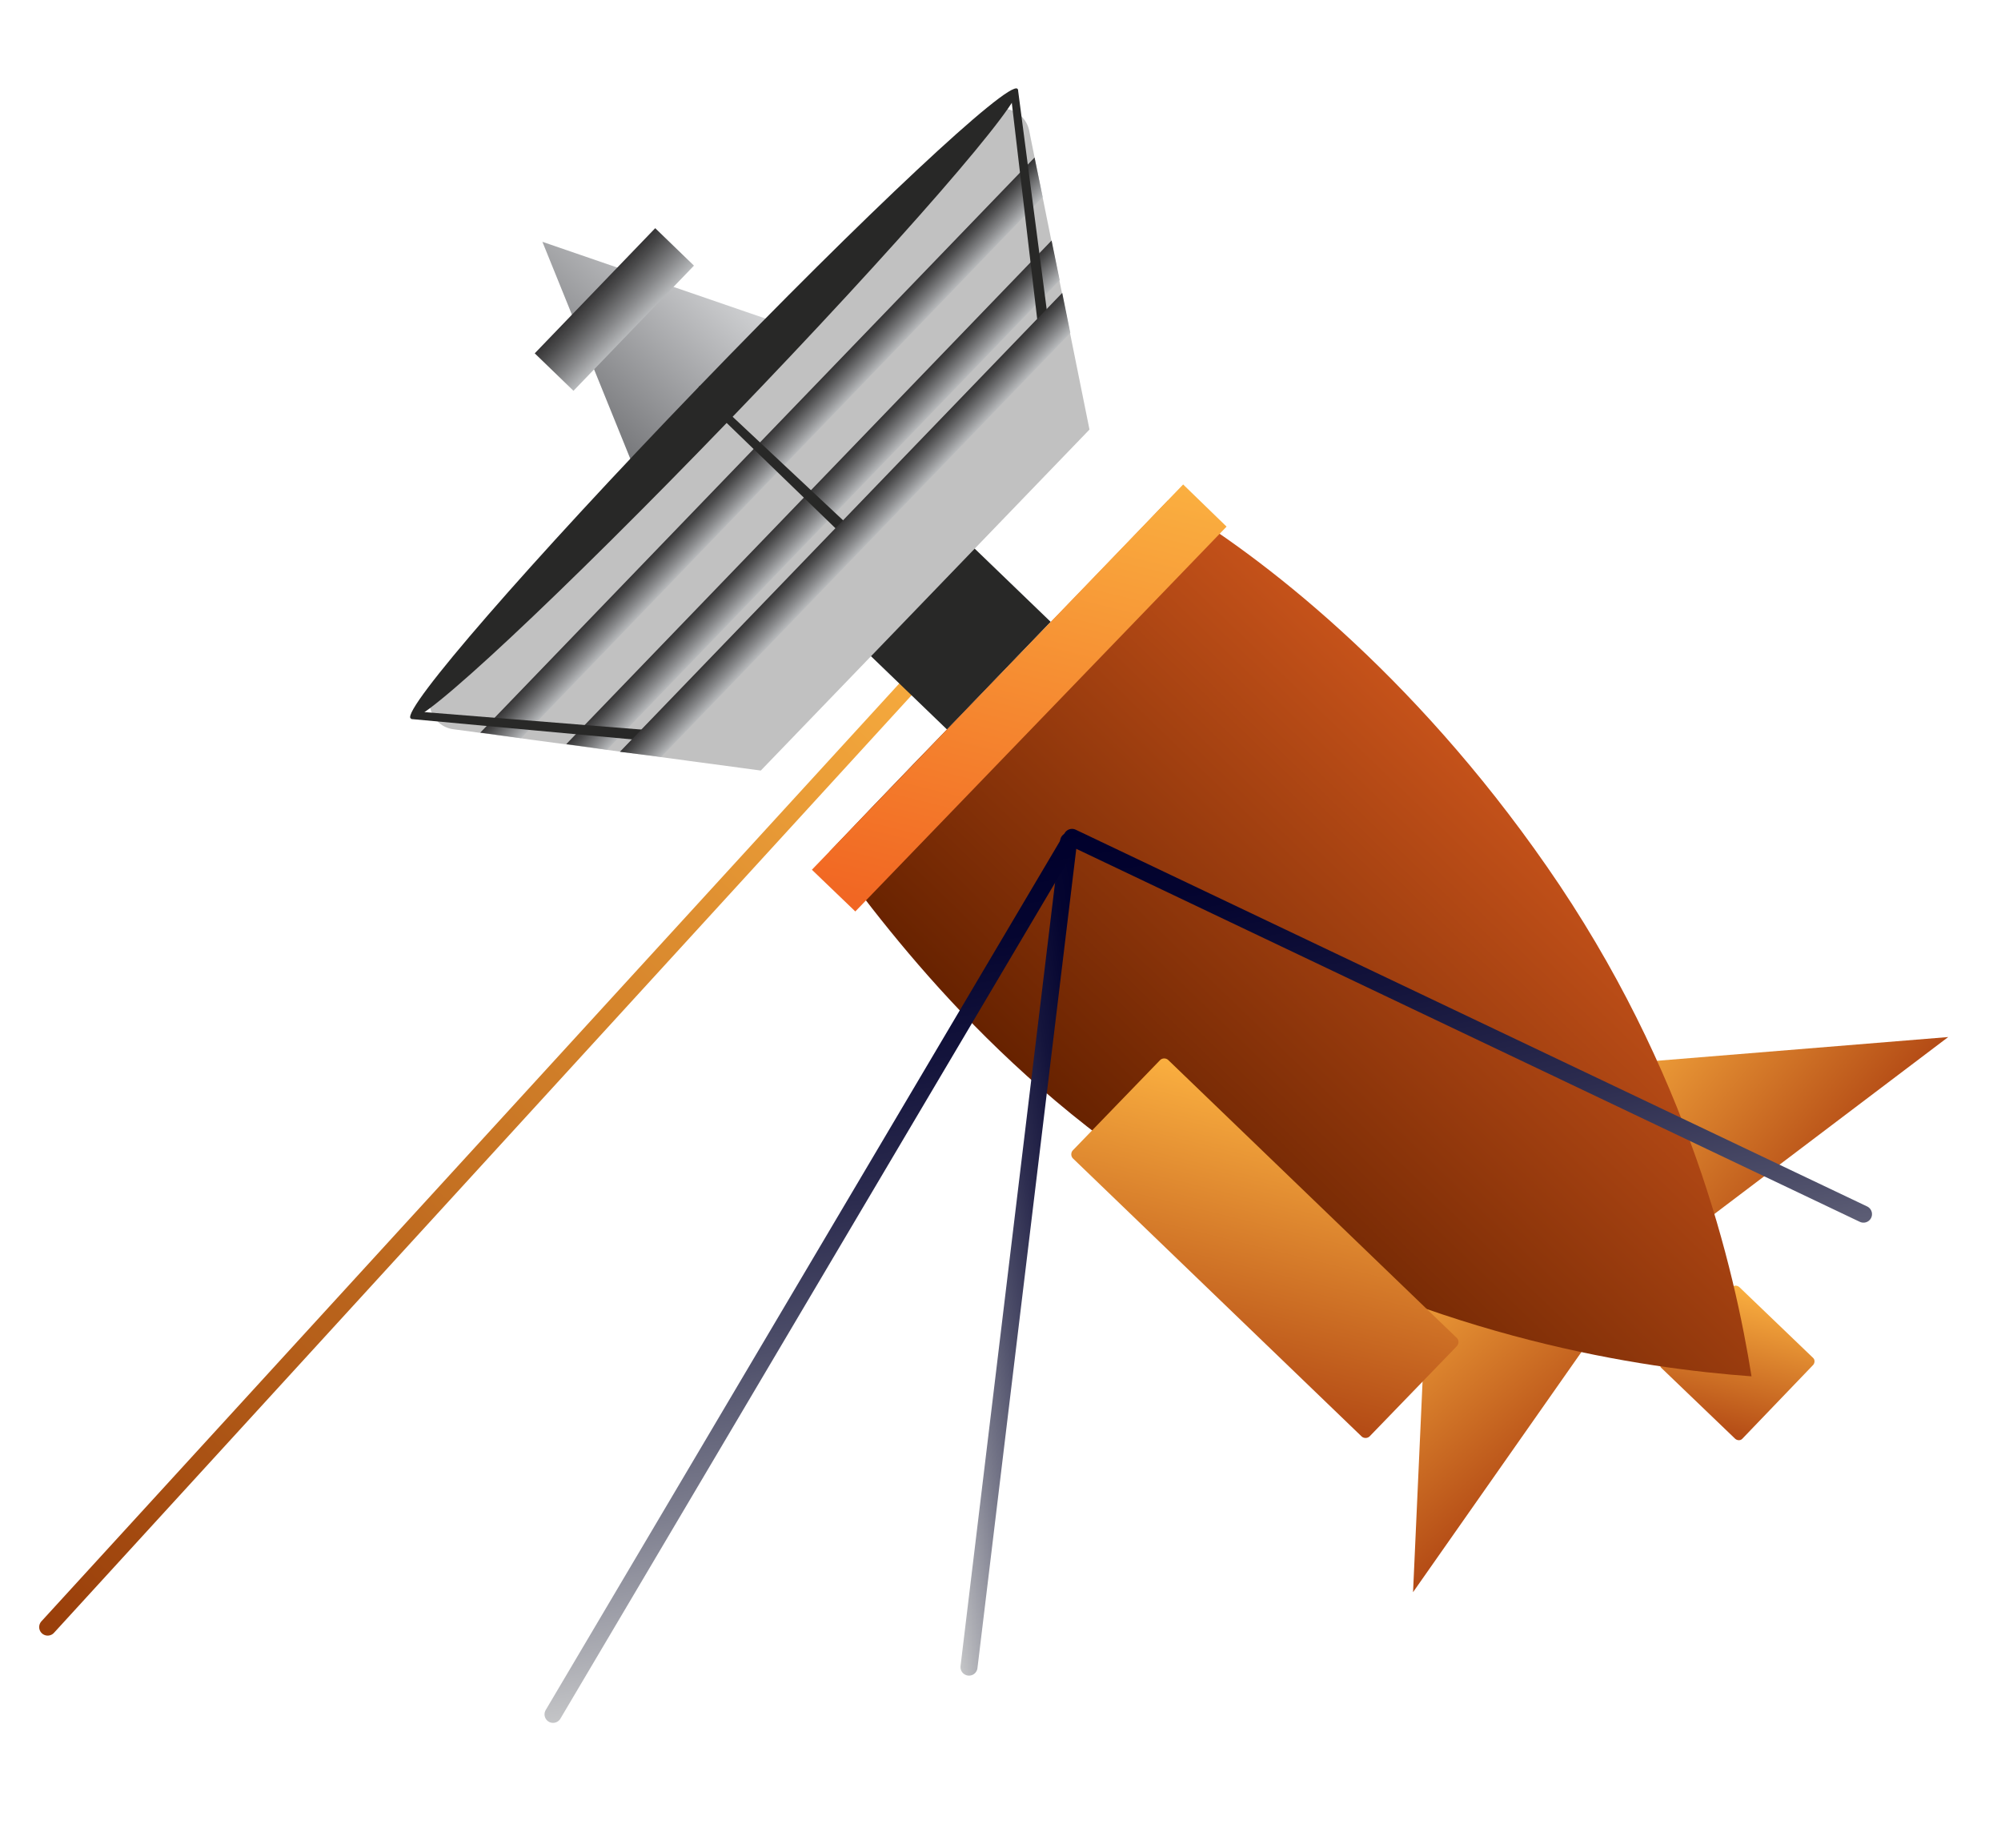 <svg width="470" height="434" viewBox="0 0 470 434" fill="none" xmlns="http://www.w3.org/2000/svg">
<g id="Satellite">
<g id="satantenna">
<path id="Vector" d="M223.4 150.2L11.2 382.2" stroke="url(#paint0_linear_2_42)" stroke-width="4" stroke-miterlimit="10" stroke-linecap="round"/>
</g>
<g id="satbody">
<path id="Vector_2" d="M425.9 320.6L409.2 338C408.8 338.4 408.1 338.4 407.6 338L390.2 321.3C389.8 320.9 389.8 320.2 390.2 319.7L406.9 302.3C407.3 301.9 408 301.9 408.5 302.3L425.9 319C426.3 319.4 426.3 320.1 425.9 320.6Z" fill="url(#paint1_linear_2_42)"/>
<path id="Vector_3" d="M386.9 297.1L369.3 250.8L457.6 243.6L386.9 297.1Z" fill="url(#paint2_linear_2_42)"/>
<path id="Vector_4" d="M382.8 301.4L335.9 285.4L331.9 374L382.8 301.4Z" fill="url(#paint3_linear_2_42)"/>
<path id="Vector_5" d="M127.4 56.8L149.6 111.6L183.8 76.2L127.4 56.8Z" fill="url(#paint4_linear_2_42)"/>
<path id="Vector_6" d="M194.8 200.1C221.2 172.3 247.8 145.4 274.3 117.6C296 130.3 331.7 158 363.3 203.5C396.7 251.5 407.4 298.2 411.4 323.3C385.6 321.4 339.1 314.6 288.9 286.9C238.9 259.2 210.1 220.8 194.8 200.1Z" fill="url(#paint5_linear_2_42)"/>
<path id="Vector_7" d="M163 62.4L134.7 91.8L125.6 83L153.9 53.6L163 62.4Z" fill="url(#paint6_linear_2_42)"/>
<path id="Vector_8" d="M102.7 160.3L230.7 27.5C234.3 23.8 240.5 25.5 241.7 30.5L255.9 100.9L178.7 181L106.5 171.3C101.2 170.6 99 164.1 102.7 160.3Z" fill="#C1C1C1"/>
<path id="Vector_9" d="M244.9 46.3L122.4 173.4L112.8 172.1L243 37L244.9 46.3Z" fill="url(#paint7_linear_2_42)"/>
<path id="Vector_10" d="M248.9 65.8L142.6 176.1L133 174.8L247 56.5L248.9 65.8Z" fill="url(#paint8_linear_2_42)"/>
<path id="Vector_11" d="M171.527 98.475C210.89 57.637 241.092 22.884 238.984 20.853C236.877 18.821 203.258 50.281 163.895 91.119C124.531 131.957 94.329 166.709 96.437 168.741C98.544 170.772 132.163 139.313 171.527 98.475Z" fill="#282827"/>
<path id="Vector_12" d="M151.9 174L96.6 168.9L97.5 167.1L152.2 171.5L151.9 174Z" fill="#282827"/>
<path id="Vector_13" d="M246.3 76.1L239.1 21L237.4 22L243.8 76.5L246.3 76.1Z" fill="#282827"/>
<path id="Vector_14" d="M199.5 123.6L164.3 90.6L163.5 92.4L197.7 125.5L199.5 123.6Z" fill="#282827"/>
<path id="Vector_15" d="M251.4 78.2L155.3 177.8L145.6 176.6L249.5 68.8L251.4 78.2Z" fill="url(#paint9_linear_2_42)"/>
<path id="Vector_16" d="M228.934 128.868L204.575 154.14L222.431 171.351L246.79 146.079L228.934 128.868Z" fill="#282827"/>
<path id="Vector_17" d="M342.2 316.2L321.7 337.4C321.2 337.9 320.3 337.9 319.8 337.4L252 272.1C251.5 271.6 251.5 270.7 252 270.2L272.5 249C273 248.5 273.9 248.5 274.4 249L342.2 314.3C342.7 314.8 342.7 315.6 342.2 316.2Z" fill="url(#paint10_linear_2_42)"/>
<path id="Vector_18" d="M288.1 123.7L200.9 214.1L190.7 204.3L277.9 113.8L288.1 123.7Z" fill="url(#paint11_linear_2_42)"/>
</g>
<path id="satleg2" d="M227.6 391.6L251 197.6" stroke="url(#paint12_linear_2_42)" stroke-width="4" stroke-miterlimit="10" stroke-linecap="round" stroke-linejoin="round"/>
<path id="satleg1" d="M129.9 402.7L251.8 196.7L437.7 285.2" stroke="url(#paint13_linear_2_42)" stroke-width="4" stroke-miterlimit="10" stroke-linecap="round" stroke-linejoin="round"/>
</g>
<defs>
<linearGradient id="paint0_linear_2_42" x1="6.814" y1="380.76" x2="227.704" y2="151.595" gradientUnits="userSpaceOnUse">
<stop stop-color="#993E0A"/>
<stop offset="1" stop-color="#FAAF40"/>
</linearGradient>
<linearGradient id="paint1_linear_2_42" x1="403.766" y1="337.173" x2="412.238" y2="303.062" gradientUnits="userSpaceOnUse">
<stop stop-color="#B34A15"/>
<stop offset="1" stop-color="#FAAF40"/>
</linearGradient>
<linearGradient id="paint2_linear_2_42" x1="430.52" y1="277.012" x2="380.842" y2="236.63" gradientUnits="userSpaceOnUse">
<stop stop-color="#B34A15"/>
<stop offset="1" stop-color="#FAAF40"/>
</linearGradient>
<linearGradient id="paint3_linear_2_42" x1="364.327" y1="345.625" x2="322.147" y2="297.461" gradientUnits="userSpaceOnUse">
<stop stop-color="#B34A15"/>
<stop offset="1" stop-color="#FAAF40"/>
</linearGradient>
<linearGradient id="paint4_linear_2_42" x1="130.353" y1="93.977" x2="163.67" y2="57.7" gradientUnits="userSpaceOnUse">
<stop stop-color="#747578"/>
<stop offset="1" stop-color="#D3D4D6"/>
</linearGradient>
<linearGradient id="paint5_linear_2_42" x1="277.6" y1="288.03" x2="365.599" y2="196.734" gradientUnits="userSpaceOnUse">
<stop stop-color="#672200"/>
<stop offset="1" stop-color="#C5521A"/>
</linearGradient>
<linearGradient id="paint6_linear_2_42" x1="148.806" y1="77.062" x2="139.72" y2="68.304" gradientUnits="userSpaceOnUse">
<stop stop-color="#B7B9BB"/>
<stop offset="0.337" stop-color="#87888A"/>
<stop offset="0.786" stop-color="#4C4C4D"/>
<stop offset="1" stop-color="#353435"/>
</linearGradient>
<linearGradient id="paint7_linear_2_42" x1="183.54" y1="109.952" x2="177.909" y2="104.524" gradientUnits="userSpaceOnUse">
<stop stop-color="#B7B9BB"/>
<stop offset="0.337" stop-color="#87888A"/>
<stop offset="0.786" stop-color="#4C4C4D"/>
<stop offset="1" stop-color="#353435"/>
</linearGradient>
<linearGradient id="paint8_linear_2_42" x1="195.588" y1="121.082" x2="189.957" y2="115.654" gradientUnits="userSpaceOnUse">
<stop stop-color="#B7B9BB"/>
<stop offset="0.337" stop-color="#87888A"/>
<stop offset="0.786" stop-color="#4C4C4D"/>
<stop offset="1" stop-color="#353435"/>
</linearGradient>
<linearGradient id="paint9_linear_2_42" x1="203.171" y1="128.119" x2="197.54" y2="122.691" gradientUnits="userSpaceOnUse">
<stop stop-color="#B7B9BB"/>
<stop offset="0.337" stop-color="#87888A"/>
<stop offset="0.786" stop-color="#4C4C4D"/>
<stop offset="1" stop-color="#353435"/>
</linearGradient>
<linearGradient id="paint10_linear_2_42" x1="288.033" y1="329.711" x2="306.178" y2="256.646" gradientUnits="userSpaceOnUse">
<stop stop-color="#B34A15"/>
<stop offset="1" stop-color="#FAAF40"/>
</linearGradient>
<linearGradient id="paint11_linear_2_42" x1="225.443" y1="220.207" x2="253.372" y2="107.742" gradientUnits="userSpaceOnUse">
<stop stop-color="#F16522"/>
<stop offset="1" stop-color="#FAAF40"/>
</linearGradient>
<linearGradient id="paint12_linear_2_42" x1="268.054" y1="289.912" x2="210.578" y2="299.259" gradientUnits="userSpaceOnUse">
<stop stop-color="#00002C"/>
<stop offset="0.119" stop-color="#050530"/>
<stop offset="0.262" stop-color="#14143C"/>
<stop offset="0.419" stop-color="#2C2C4F"/>
<stop offset="0.585" stop-color="#4E4F6A"/>
<stop offset="0.758" stop-color="#7A7B8C"/>
<stop offset="0.935" stop-color="#AFB0B6"/>
<stop offset="1" stop-color="#C4C5C7"/>
</linearGradient>
<linearGradient id="paint13_linear_2_42" x1="259.326" y1="193.449" x2="289.463" y2="378.776" gradientUnits="userSpaceOnUse">
<stop stop-color="#00002C"/>
<stop offset="0.119" stop-color="#050530"/>
<stop offset="0.262" stop-color="#14143C"/>
<stop offset="0.419" stop-color="#2C2C4F"/>
<stop offset="0.585" stop-color="#4E4F6A"/>
<stop offset="0.758" stop-color="#7A7B8C"/>
<stop offset="0.935" stop-color="#AFB0B6"/>
<stop offset="1" stop-color="#C4C5C7"/>
</linearGradient>
</defs>
</svg>
